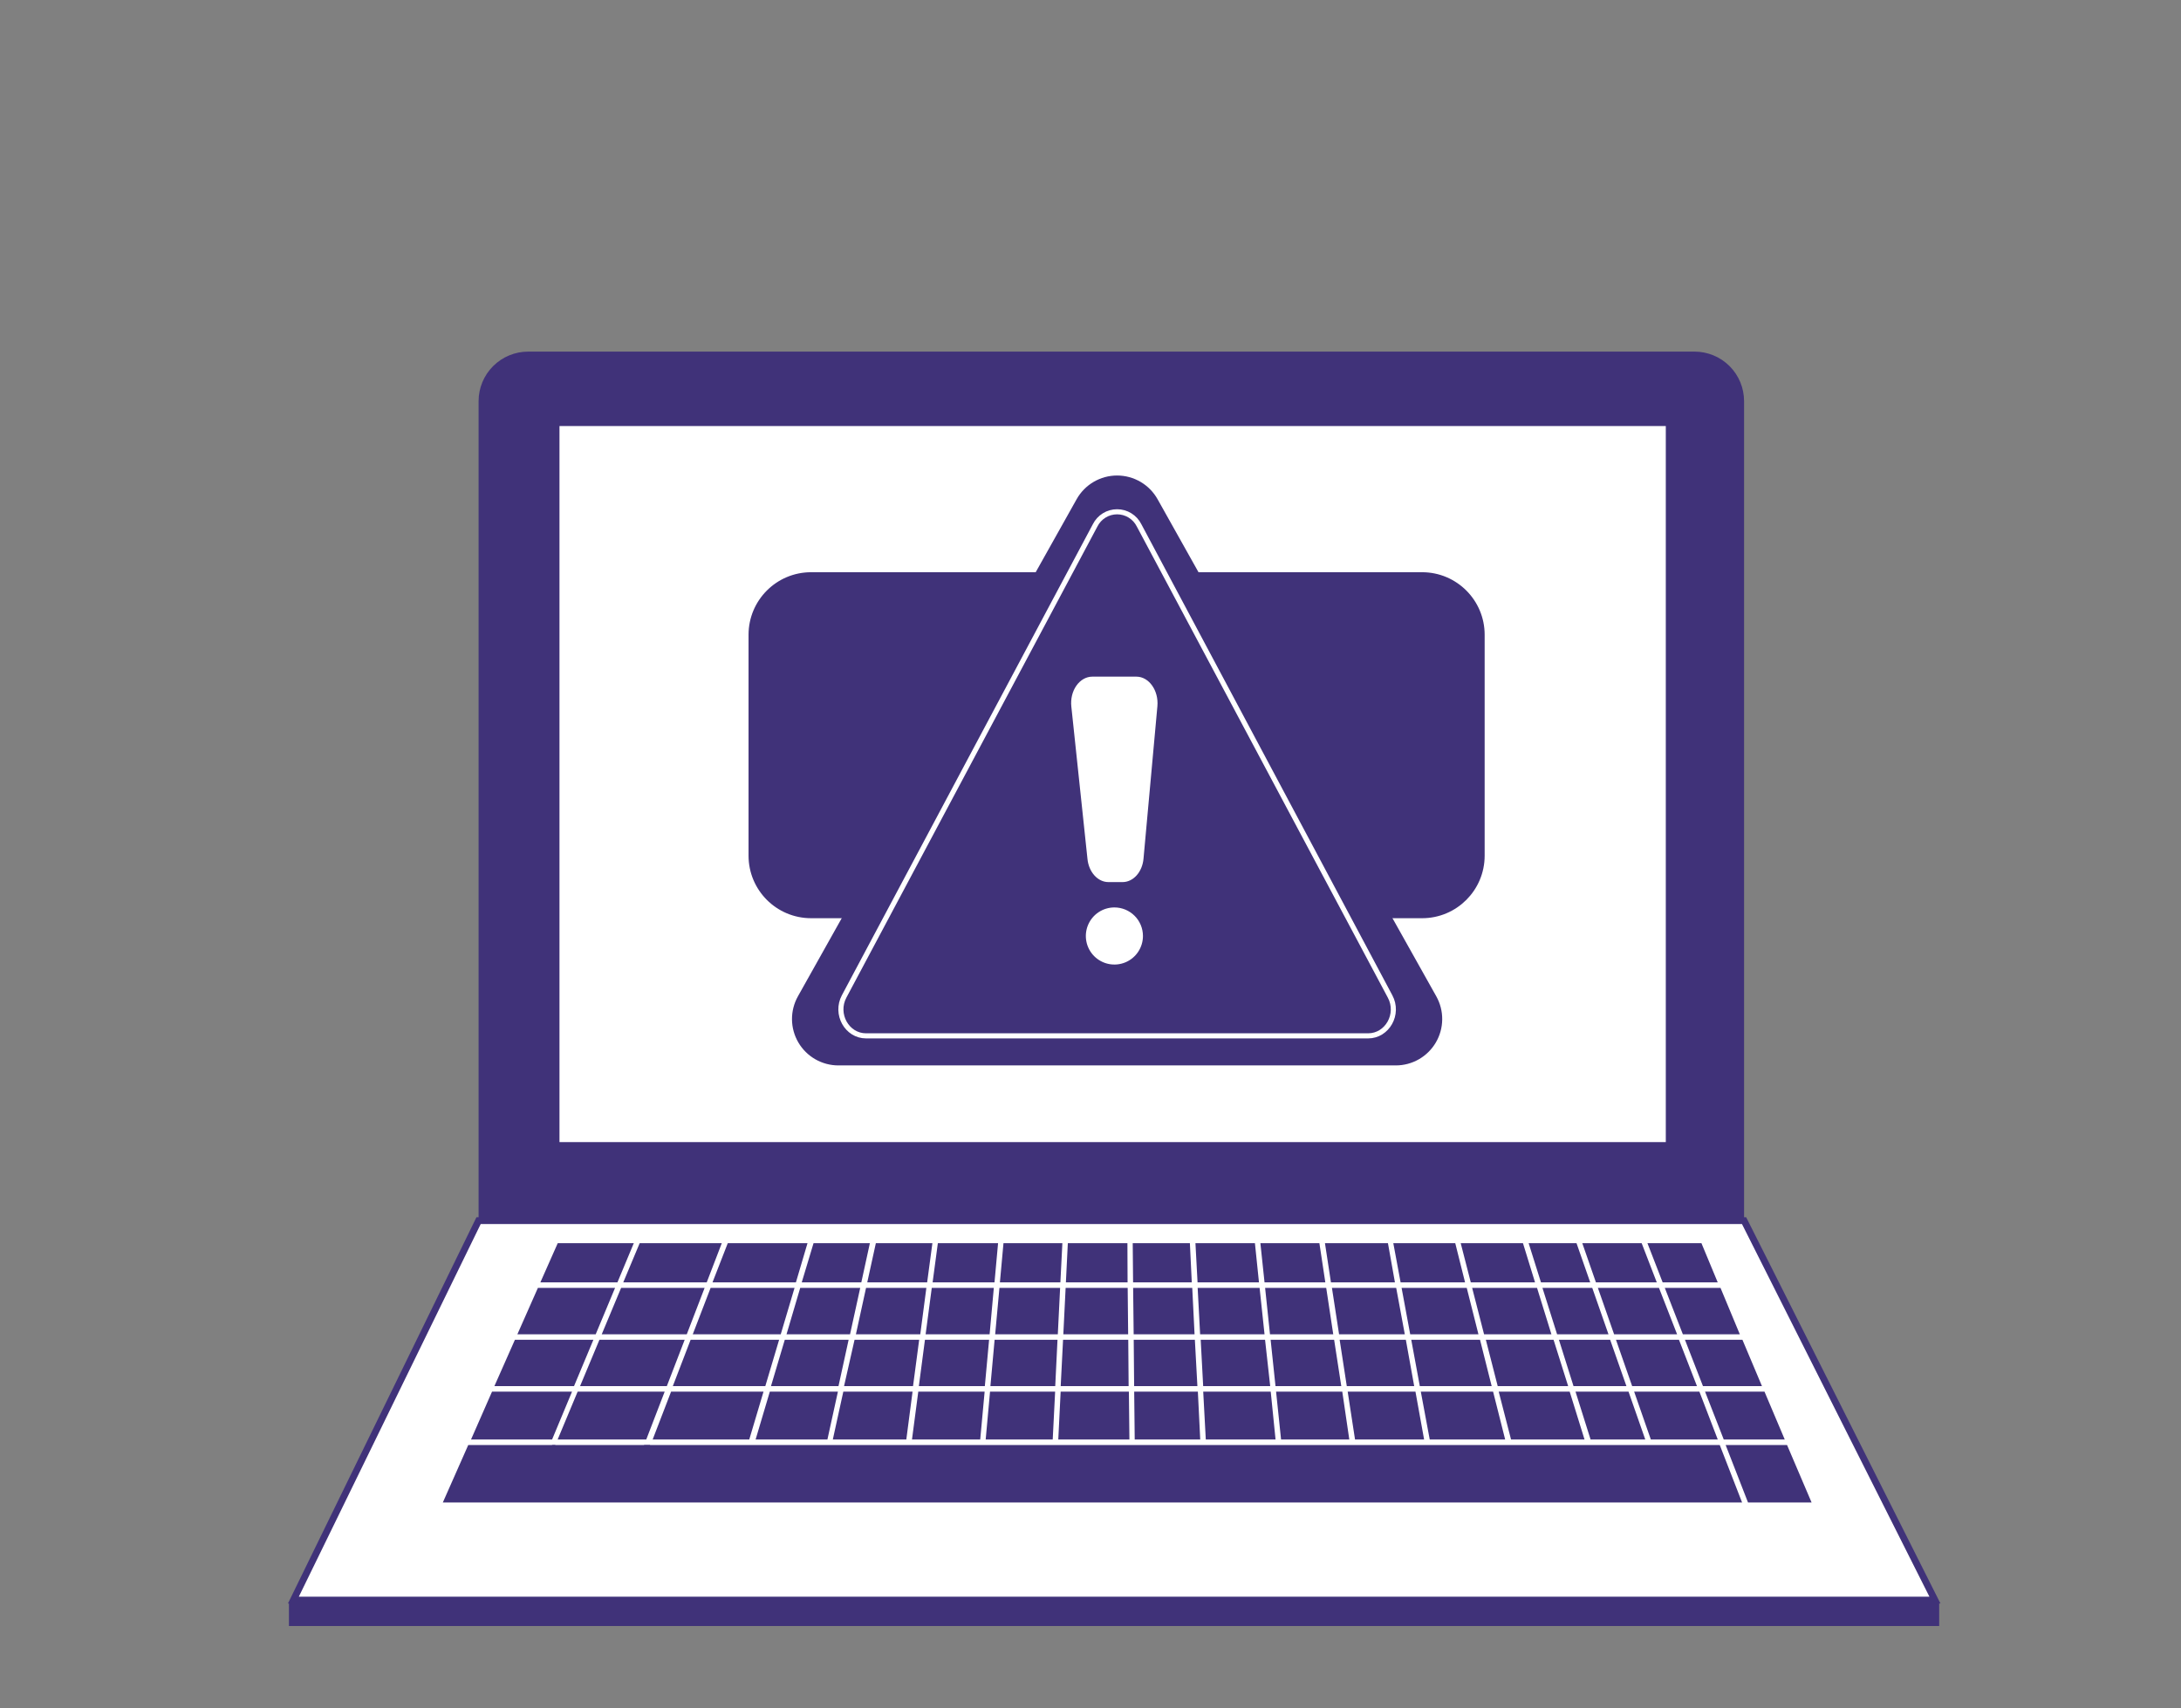 <svg width="337" height="264" viewBox="0 0 337 264" fill="none" xmlns="http://www.w3.org/2000/svg">
<rect x="0" y="0" width="337" height="264" fill="#808080" stroke="none"/>
<path d="M269.487 188.625V61.985C269.487 59.956 268.681 58.011 267.247 56.576C265.812 55.142 263.867 54.336 261.838 54.336H81.606C79.577 54.336 77.631 55.142 76.195 56.576C74.759 58.01 73.952 59.956 73.95 61.985V188.625H269.487Z" fill="#403279"/>
<path d="M257.393 65.836H86.449V176.489H257.393V65.836Z" fill="white"/>
<path d="M73.949 188.625L45.333 247.261H298.979L269.487 188.625H73.949Z" fill="white" stroke="#403279" stroke-width="1.051" stroke-miterlimit="10"/>
<path d="M299.636 247.684H44.644V251.269H299.636V247.684Z" fill="#403279"/>
<path d="M98.843 192.105L96.304 198.165H109.201L111.529 192.105H98.843ZM83.115 199.016L79.944 206.187H92.046L95.039 199.016H83.115ZM79.562 207.038L76.391 214.2H88.696L91.689 207.038H79.562ZM121.262 207.038L119.129 214.2H129.56L131.126 207.038H121.262ZM143.974 199.016L143.025 206.187H152.912L153.561 199.016H143.974ZM132.042 207.038L130.42 214.2H141.078L142.027 207.038H132.042ZM142.919 207.038L141.978 214.2H152.174L152.831 207.038H142.919ZM154.429 199.016L153.772 206.187H163.449L163.806 199.016H154.429ZM155.054 192.105L154.502 198.165H163.846L164.154 192.105H155.054ZM174.245 199.016H164.657L164.301 206.187H174.318L174.245 199.016ZM153.683 207.038L153.034 214.2H163.051L163.4 207.038H153.683ZM174.334 207.038H164.26L163.895 214.2H174.391L174.334 207.038ZM184.627 207.038H175.178L175.243 214.2H185.017L184.627 207.038ZM193.906 192.105H184.716L185.041 198.165H194.531L193.906 192.105ZM194.628 199.016H185.057L185.438 206.187H195.391L194.628 199.016ZM203.867 192.105H194.75L195.391 198.165H204.784L203.867 192.105ZM204.922 199.016H195.48L196.234 206.187H206.008L204.922 199.016ZM195.472 207.038H185.528L185.909 214.2H196.267L195.472 207.038ZM206.146 207.038H196.332L197.086 214.2H207.249L206.146 207.038ZM256.339 199.016H246.897L249.404 206.187H259.137L256.339 199.016ZM230.707 215.052H219.538L220.917 222.45H232.573L230.707 215.052ZM248.795 207.038H240.879L243.134 214.2H251.31L248.795 207.038ZM259.429 207.038H249.695L252.194 214.2H262.211L259.429 207.038ZM89.255 215.052L86.165 222.45H99.857L102.704 215.052H89.255ZM276.13 223.301H266.64L270.095 232.175H269.179L265.731 223.301H72.352L68.426 232.175H279.918L276.13 223.301ZM76.026 215.052L72.781 222.45H85.305L88.388 215.052H76.026ZM262.584 215.052H252.502L255.081 222.45H265.423L262.584 215.052ZM272.642 215.052H263.46L266.348 222.45H275.773L272.642 215.052ZM269.235 207.038H260.354L263.136 214.2H272.253L269.235 207.038ZM251.634 215.052H243.442L245.77 222.45H254.222L251.634 215.052ZM242.541 215.052H231.575L233.481 222.45H244.837L242.541 215.052ZM218.711 215.052H208.239L209.375 222.45H220.049L218.711 215.052ZM207.404 215.052H197.175L197.946 222.45H208.49L207.404 215.052ZM196.348 215.052H185.917L186.314 222.45H197.094L196.348 215.052ZM185.09 215.052H175.251L175.332 222.45H185.455L185.09 215.052ZM174.431 215.052H163.887L163.522 222.45H174.513L174.431 215.052ZM152.977 215.052L152.304 222.45H162.662L163.035 215.052H152.977ZM141.889 215.052L140.916 222.45H151.46L152.142 215.052H141.889ZM130.306 215.052L128.684 222.45H140.04L141.005 215.052H130.306ZM118.951 215.052L116.752 222.45H127.849L129.471 215.052H118.951ZM103.693 215.052L100.846 222.45H115.771L117.977 215.052H103.693ZM240.051 207.038H229.588L231.421 214.2H242.306L240.051 207.038ZM265.845 199.016H257.239L260.029 206.187H268.83L265.845 199.016ZM263.006 192.365L262.901 192.105H254.554L256.906 198.165H265.415L263.006 192.365ZM253.662 192.105H244.488L246.597 198.165H255.998L253.662 192.105ZM243.596 192.105H236.198L238.105 198.165H245.713L243.596 192.105ZM246.029 199.016H238.388L240.651 206.187H248.536L246.029 199.016ZM237.496 199.016H227.471L229.312 206.187H239.719L237.496 199.016ZM235.322 192.105H225.702L227.26 198.165H237.188L235.322 192.105ZM228.687 207.038H218.062L219.384 214.2H230.488L228.687 207.038ZM217.226 207.038H206.998L208.101 214.2H218.516L217.226 207.038ZM226.635 199.016H216.569L217.899 206.187H228.444L226.635 199.016ZM224.859 192.105H215.288L216.415 198.165H226.376L224.859 192.105ZM215.734 199.016H205.806L206.909 206.187H217.064L215.734 199.016ZM214.46 192.105H204.727L205.652 198.165H215.539L214.46 192.105ZM184.222 199.016H175.088L175.17 206.187H184.579L184.222 199.016ZM183.857 192.105H175.024L175.08 198.165H184.149L183.857 192.105ZM174.204 192.105H164.998L164.698 198.165H174.229L174.204 192.105ZM144.915 192.105L144.104 198.165H153.667L154.218 192.105H144.915ZM135.335 192.105L134.005 198.165H143.26L144.071 192.105H135.335ZM133.819 199.016L132.253 206.187H142.197L143.138 199.016H133.819ZM125.707 192.105L123.882 198.165H133.089L134.411 192.105H125.707ZM123.647 199.016L121.53 206.187H131.345L132.918 199.016H123.647ZM112.454 192.105L110.093 198.165H122.982L124.774 192.105H112.454ZM109.801 199.016L107.043 206.187H120.638L122.771 199.016H109.801ZM106.711 207.038L103.961 214.2H118.253L120.386 207.038H106.711ZM92.622 207.038L89.629 214.2H103.036L105.794 207.038H92.622ZM95.972 199.016L92.978 206.187H106.119L108.876 199.016H95.972ZM86.181 192.105L83.496 198.165H95.404L97.934 192.105H86.181ZM245.972 199.016H238.332L240.595 206.187H248.479L245.972 199.016Z" fill="#403279"/>
<path d="M100.449 223.301L100.287 223.731L99.492 223.422L99.532 223.301H100.449Z" fill="#403279"/>
<path d="M85.816 223.301L85.735 223.504L85.24 223.301H85.816Z" fill="#403279"/>
<path d="M219.741 89.215H125.326C120.425 89.215 116.452 93.188 116.452 98.088V132.229C116.452 137.129 120.425 141.102 125.326 141.102H219.741C224.641 141.102 228.614 137.129 228.614 132.229V98.088C228.614 93.188 224.641 89.215 219.741 89.215Z" fill="#403279" stroke="#403279" stroke-width="1.578" stroke-miterlimit="10"/>
<path d="M129.56 164.64H215.685C216.935 164.638 218.163 164.31 219.246 163.687C220.33 163.064 221.232 162.169 221.864 161.091C222.495 160.012 222.833 158.787 222.845 157.537C222.857 156.287 222.541 155.056 221.931 153.965L178.86 77.136C178.236 76.027 177.329 75.104 176.23 74.461C175.132 73.819 173.883 73.481 172.61 73.481C171.338 73.481 170.089 73.819 168.99 74.461C167.892 75.104 166.984 76.027 166.361 77.136L123.29 153.965C122.678 155.058 122.363 156.291 122.376 157.543C122.389 158.795 122.729 160.022 123.363 161.101C123.997 162.181 124.903 163.075 125.99 163.696C127.077 164.317 128.308 164.642 129.56 164.64Z" fill="#403279"/>
<path d="M133.827 160.073H211.394C214.363 160.073 216.261 156.707 214.785 153.973L176.005 81.183C175.69 80.553 175.205 80.023 174.605 79.652C174.006 79.282 173.315 79.086 172.61 79.086C171.906 79.086 171.215 79.282 170.615 79.652C170.016 80.023 169.531 80.553 169.216 81.183L130.436 153.973C128.976 156.707 130.858 160.073 133.827 160.073Z" stroke="white" stroke-width="0.788" stroke-miterlimit="10"/>
<path d="M171.276 136.31H173.45C175.121 136.31 176.524 134.736 176.694 132.66L178.836 109.137C179.055 106.704 177.53 104.562 175.591 104.562H168.786C166.799 104.562 165.266 106.744 165.541 109.21L168.032 132.733C168.234 134.777 169.629 136.31 171.276 136.31Z" fill="white"/>
<path d="M176.605 144.639C176.605 145.512 176.346 146.365 175.861 147.091C175.377 147.816 174.687 148.382 173.881 148.716C173.075 149.05 172.188 149.137 171.332 148.967C170.476 148.797 169.69 148.376 169.072 147.759C168.455 147.142 168.035 146.356 167.865 145.5C167.695 144.644 167.782 143.757 168.116 142.95C168.45 142.144 169.015 141.455 169.741 140.97C170.467 140.485 171.32 140.227 172.193 140.227C173.363 140.227 174.485 140.691 175.313 141.519C176.14 142.346 176.605 143.469 176.605 144.639Z" fill="white"/>
</svg>
